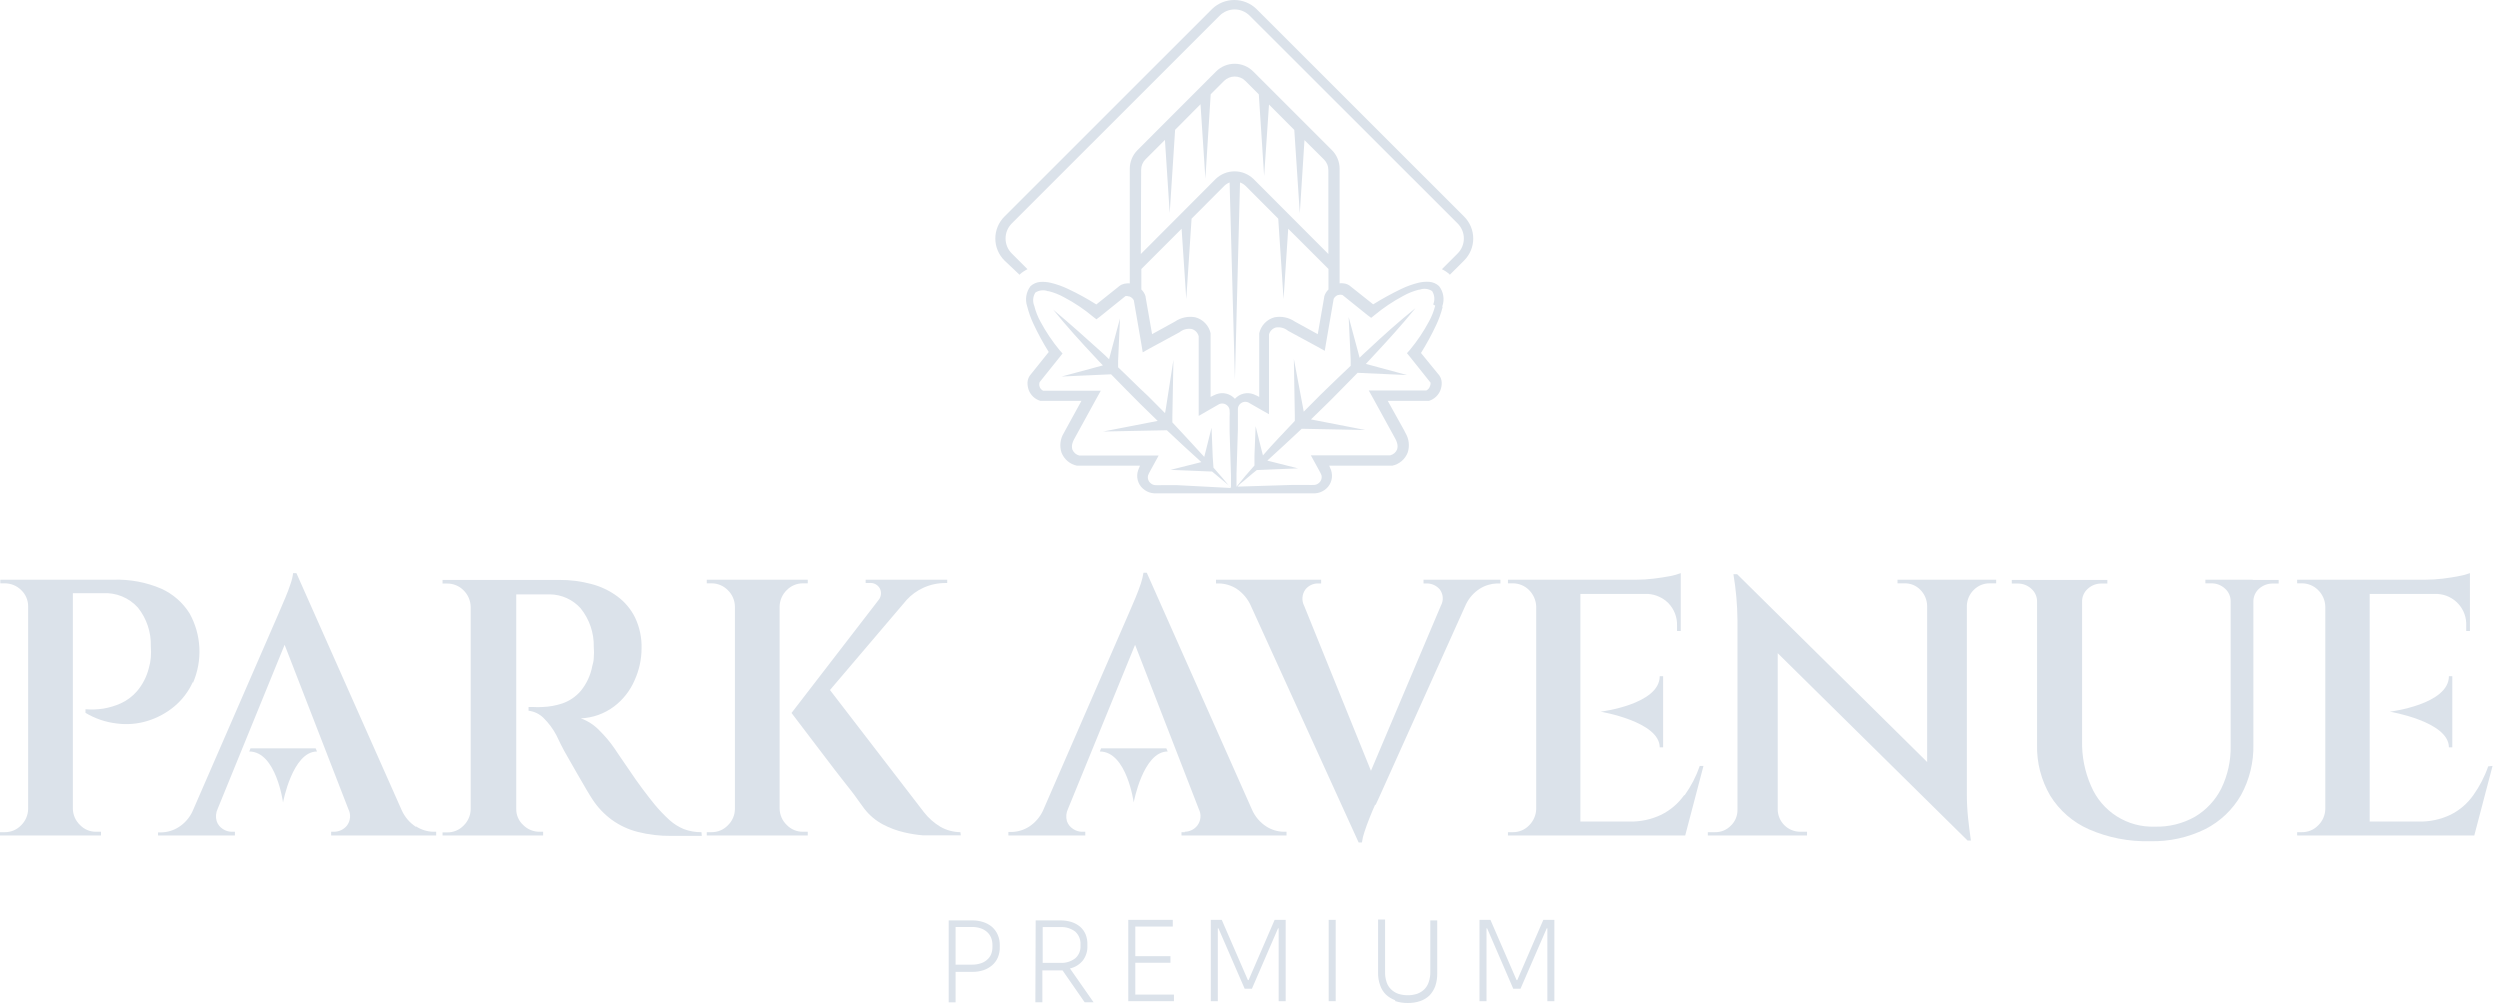 <svg width="214" height="86" viewBox="0 0 214 86" fill="none" xmlns="http://www.w3.org/2000/svg">
<g clip-path="url(#clip0_4236_2349)">
<path d="M87.29 23.535V23.489C87.491 23.311 87.713 23.162 87.954 23.044L86.609 21.699C86.44 21.53 86.306 21.33 86.214 21.109C86.123 20.889 86.076 20.652 86.076 20.413C86.076 20.174 86.123 19.938 86.214 19.717C86.306 19.497 86.44 19.296 86.609 19.127L104.4 1.344C104.569 1.174 104.77 1.039 104.992 0.947C105.213 0.855 105.451 0.807 105.691 0.807C106.172 0.809 106.633 1.002 106.973 1.344L124.772 19.127C124.942 19.296 125.075 19.497 125.167 19.717C125.259 19.938 125.306 20.174 125.306 20.413C125.306 20.652 125.259 20.889 125.167 21.109C125.075 21.33 124.942 21.53 124.772 21.699L123.427 23.044C123.668 23.162 123.891 23.311 124.091 23.489V23.535L125.327 22.299C125.575 22.052 125.771 21.759 125.906 21.436C126.04 21.114 126.109 20.767 126.109 20.418C126.109 20.068 126.04 19.722 125.906 19.399C125.771 19.076 125.575 18.783 125.327 18.537L107.536 0.753C107.029 0.27 106.355 0 105.654 0C104.953 0 104.28 0.27 103.772 0.753L85.982 18.537C85.734 18.783 85.537 19.076 85.403 19.399C85.268 19.722 85.2 20.068 85.2 20.418C85.2 20.767 85.268 21.114 85.403 21.436C85.537 21.759 85.734 22.052 85.982 22.299L87.29 23.535Z" fill="#DBE2EA"/>
<path d="M123.463 26.215C123.565 25.927 123.593 25.618 123.544 25.316C123.495 25.014 123.37 24.73 123.181 24.489C122.954 24.278 122.663 24.15 122.354 24.125C122.049 24.104 121.743 24.129 121.445 24.198C120.927 24.323 120.425 24.503 119.945 24.734C119.122 25.131 118.321 25.571 117.545 26.052L115.645 24.543C115.46 24.369 115.218 24.265 114.963 24.253C114.867 24.239 114.768 24.239 114.672 24.253V22.898V14.438C114.671 13.841 114.431 13.269 114.009 12.848L107.281 6.123C107.072 5.913 106.824 5.745 106.55 5.631C106.276 5.517 105.983 5.458 105.686 5.458C105.389 5.458 105.096 5.517 104.822 5.631C104.548 5.745 104.299 5.913 104.09 6.123L97.372 12.848C96.949 13.269 96.711 13.841 96.709 14.438V24.262C96.615 24.248 96.52 24.248 96.427 24.262C96.298 24.268 96.171 24.299 96.054 24.352C95.991 24.37 95.932 24.401 95.881 24.443C95.827 24.471 95.778 24.508 95.736 24.552L93.845 26.061C93.073 25.572 92.272 25.132 91.445 24.743C90.965 24.512 90.463 24.332 89.945 24.207C89.647 24.138 89.341 24.113 89.036 24.134C88.728 24.16 88.436 24.288 88.209 24.498C88.025 24.741 87.903 25.025 87.853 25.326C87.804 25.627 87.83 25.936 87.927 26.224C88.057 26.741 88.236 27.243 88.463 27.724C88.851 28.552 89.288 29.356 89.772 30.132L88.263 32.013C88.081 32.206 87.971 32.457 87.954 32.722C87.947 32.954 87.984 33.185 88.063 33.404C88.149 33.618 88.281 33.812 88.451 33.969C88.621 34.126 88.824 34.243 89.045 34.312H92.572L91.181 36.847L91.064 37.066C90.909 37.313 90.812 37.591 90.778 37.88C90.743 38.168 90.772 38.461 90.863 38.738C90.972 39.022 91.151 39.273 91.383 39.47C91.615 39.667 91.893 39.803 92.191 39.864H97.581L97.509 40.046C97.447 40.173 97.401 40.308 97.372 40.446C97.315 40.731 97.344 41.027 97.456 41.296C97.567 41.565 97.757 41.794 98 41.955C98.228 42.114 98.495 42.208 98.773 42.227H99.427H100.681H110.681H111.936H112.591C112.868 42.208 113.135 42.114 113.363 41.955C113.606 41.794 113.795 41.565 113.907 41.296C114.019 41.027 114.048 40.731 113.99 40.446C113.97 40.306 113.924 40.17 113.854 40.046L113.782 39.864H119.172C119.47 39.803 119.747 39.667 119.98 39.47C120.212 39.273 120.39 39.022 120.499 38.738C120.589 38.462 120.619 38.169 120.586 37.881C120.553 37.593 120.458 37.314 120.309 37.066L120.191 36.829L118.79 34.312H122.327C122.546 34.242 122.747 34.124 122.916 33.967C123.083 33.81 123.215 33.617 123.299 33.404C123.383 33.186 123.42 32.954 123.409 32.722C123.398 32.52 123.332 32.325 123.218 32.158C123.195 32.109 123.16 32.066 123.118 32.031L121.636 30.214C122.12 29.438 122.557 28.634 122.945 27.806C123.172 27.325 123.351 26.822 123.482 26.306M97.682 14.547C97.681 14.379 97.713 14.212 97.777 14.056C97.841 13.9 97.935 13.758 98.054 13.639L99.718 11.976L100.127 18.237L100.59 11.112L102.763 8.922L103.181 15.283L103.636 8.068L104.781 6.923C105.024 6.686 105.35 6.552 105.691 6.551C105.859 6.55 106.026 6.582 106.182 6.646C106.338 6.71 106.48 6.804 106.599 6.923L107.754 8.077L108.209 15.065L108.627 8.95L110.791 11.121L111.263 18.255L111.663 11.994L113.336 13.657C113.455 13.776 113.549 13.918 113.613 14.074C113.677 14.23 113.709 14.397 113.708 14.566V21.744L107.281 15.302C106.848 14.895 106.276 14.668 105.681 14.668C105.087 14.668 104.514 14.895 104.081 15.302L97.654 21.744L97.682 14.547ZM99.799 34.967L99.727 35.366L98.282 33.912C97.372 33.076 96.573 32.249 95.709 31.441V30.895L95.872 27.261L95.063 30.268L94.936 30.75C94.717 30.532 94.508 30.332 94.291 30.141C92.945 28.914 91.563 27.697 90.154 26.506C91.309 27.942 92.536 29.287 93.791 30.623C93.991 30.841 94.19 31.059 94.409 31.277L90.873 32.231L95.109 32.04C95.936 32.895 96.763 33.721 97.591 34.558L99.099 36.03L94.427 36.938L99.882 36.829C100.845 37.738 101.827 38.647 102.836 39.556L100.2 40.219L103.517 40.355H103.745C104.191 40.737 104.654 41.119 105.099 41.482L105.391 41.773L100.736 41.528H99.481C99.284 41.538 99.087 41.538 98.89 41.528C98.749 41.52 98.615 41.466 98.509 41.373C98.408 41.296 98.333 41.191 98.291 41.072C98.249 40.953 98.243 40.824 98.272 40.701C98.295 40.635 98.323 40.572 98.354 40.51L98.499 40.237L98.799 39.692L99.182 38.992H92.382C92.252 38.96 92.132 38.898 92.032 38.811C91.93 38.724 91.851 38.615 91.799 38.492C91.744 38.315 91.744 38.125 91.799 37.947C91.812 37.891 91.831 37.836 91.855 37.783C91.878 37.724 91.905 37.667 91.936 37.611L93.836 34.149L94.227 33.449H89.299C89.227 33.415 89.163 33.367 89.11 33.308C89.056 33.248 89.016 33.179 88.991 33.103C88.918 32.913 88.991 32.74 88.991 32.713L90.709 30.568L90.954 30.259L90.718 29.996C90.086 29.232 89.531 28.407 89.063 27.533C88.83 27.11 88.652 26.657 88.536 26.188C88.458 26.004 88.425 25.804 88.441 25.605C88.457 25.405 88.521 25.213 88.627 25.043C88.784 24.941 88.963 24.877 89.149 24.857C89.336 24.836 89.524 24.86 89.699 24.925H89.764C90.234 25.041 90.687 25.221 91.109 25.461C91.987 25.923 92.812 26.477 93.572 27.115L93.854 27.333L94.154 27.106L96.299 25.379C96.299 25.334 96.463 25.316 96.645 25.379H96.69C96.847 25.44 96.977 25.557 97.054 25.706L97.708 29.496L97.817 30.159L98.4 29.832L100.963 28.442C101.106 28.324 101.272 28.238 101.451 28.189C101.63 28.14 101.817 28.131 101.999 28.16C102.148 28.2 102.283 28.279 102.39 28.39C102.497 28.5 102.573 28.637 102.609 28.787V35.602L103.3 35.203L104.363 34.594C104.479 34.543 104.608 34.528 104.733 34.551C104.857 34.573 104.973 34.633 105.063 34.721C105.125 34.777 105.175 34.846 105.207 34.923C105.24 35 105.256 35.083 105.254 35.166C105.269 35.327 105.269 35.488 105.254 35.648V36.911L105.373 40.691V41.791C104.89 41.191 104.381 40.601 103.872 40.028L103.809 39.119L103.708 36.611L103.227 38.547L103.082 39.11C102.172 38.111 101.263 37.129 100.354 36.157V35.657L100.445 30.805L99.799 34.967ZM105.709 34.139C105.513 33.92 105.255 33.766 104.969 33.696C104.684 33.626 104.384 33.645 104.109 33.749C103.927 33.822 103.773 33.903 103.627 33.976V28.524C103.554 28.198 103.395 27.899 103.163 27.659C102.933 27.418 102.64 27.246 102.318 27.16C101.714 27.047 101.089 27.177 100.581 27.524L98.618 28.605L98.063 25.425V25.379C97.998 25.151 97.872 24.944 97.7 24.78V23.026L101.145 19.582L101.545 25.598L101.999 18.718L104.799 15.91C104.929 15.783 105.083 15.684 105.254 15.62L105.709 32.486L106.145 15.62C106.322 15.681 106.483 15.78 106.618 15.91L109.418 18.718L109.872 25.598L110.272 19.582L113.718 23.026V24.78C113.545 24.944 113.42 25.151 113.354 25.379V25.425L112.8 28.605L110.836 27.524C110.328 27.177 109.704 27.047 109.1 27.16C108.777 27.246 108.485 27.418 108.254 27.659C108.023 27.899 107.863 28.198 107.79 28.524V33.976C107.645 33.903 107.49 33.822 107.309 33.749C107.034 33.645 106.734 33.626 106.448 33.696C106.162 33.766 105.905 33.92 105.709 34.139ZM122.854 26.161C122.737 26.63 122.56 27.082 122.327 27.506C121.861 28.381 121.307 29.207 120.672 29.968L120.436 30.232L120.69 30.541L122.399 32.686C122.463 32.686 122.49 32.886 122.399 33.076C122.348 33.226 122.24 33.35 122.099 33.422H117.163L117.554 34.121L119.454 37.584C119.513 37.693 119.558 37.809 119.591 37.929C119.646 38.106 119.646 38.297 119.591 38.474C119.539 38.597 119.46 38.706 119.359 38.793C119.258 38.88 119.138 38.942 119.009 38.974H112.208L112.591 39.674L112.89 40.219L113.036 40.492C113.067 40.553 113.094 40.617 113.118 40.682C113.147 40.805 113.141 40.934 113.099 41.054C113.057 41.173 112.981 41.278 112.881 41.355C112.775 41.448 112.641 41.502 112.5 41.509C112.302 41.519 112.106 41.519 111.908 41.509H110.663L105.927 41.655L106.154 41.418C106.636 41.046 107.063 40.637 107.581 40.237L111.109 40.092L108.481 39.428C109.481 38.52 110.463 37.611 111.427 36.702L116.882 36.811L112.218 35.902L113.727 34.43L114.118 34.04C114.809 33.331 115.517 32.631 116.209 31.913L118.4 32.013L120.445 32.104L116.918 31.15L117.527 30.495C118.772 29.16 120 27.815 121.163 26.379C119.727 27.533 118.372 28.751 117.027 30.014C116.809 30.205 116.6 30.405 116.381 30.623L116.254 30.141L115.445 27.133L115.618 30.768V31.313C114.891 31.995 114.163 32.704 113.436 33.404C113.299 33.531 113.181 33.667 113.045 33.785L111.6 35.239L111.527 34.839L110.754 30.723L110.836 35.539V36.03C109.927 37.002 108.963 37.983 108.108 38.983L107.963 38.42L107.482 36.484L107.382 38.992V39.846C106.854 40.437 106.345 41.028 105.845 41.664V40.546L105.963 36.766V35.503C105.963 35.339 105.963 35.203 105.963 35.021C105.961 34.937 105.977 34.854 106.01 34.778C106.043 34.701 106.092 34.632 106.154 34.576C106.245 34.487 106.36 34.428 106.485 34.405C106.61 34.383 106.738 34.398 106.854 34.449L107.917 35.057L108.627 35.457V28.623C108.666 28.482 108.74 28.354 108.844 28.25C108.948 28.147 109.076 28.072 109.217 28.033C109.4 28.003 109.588 28.013 109.766 28.062C109.945 28.11 110.112 28.197 110.254 28.315L112.818 29.705L113.4 30.032L113.509 29.369L114.163 25.579C114.241 25.43 114.37 25.313 114.527 25.252H114.572C114.754 25.198 114.891 25.252 114.917 25.252L117.063 26.979L117.373 27.206L117.645 26.988C118.408 26.354 119.233 25.8 120.109 25.334C120.53 25.094 120.983 24.914 121.454 24.798H121.517C121.693 24.732 121.882 24.708 122.068 24.728C122.255 24.749 122.433 24.813 122.59 24.916C122.696 25.085 122.76 25.278 122.776 25.477C122.792 25.677 122.759 25.877 122.681 26.061" fill="#DBE2EA"/>
<path d="M16.518 58.457C16.929 57.509 17.117 56.479 17.066 55.447C17.016 54.415 16.729 53.408 16.227 52.505C15.645 51.575 14.8 50.839 13.8 50.388C12.508 49.837 11.112 49.577 9.709 49.624H0.027V49.933H0.409C0.671 49.933 0.93 49.984 1.172 50.084C1.413 50.184 1.633 50.33 1.818 50.515C2.007 50.695 2.157 50.912 2.259 51.153C2.361 51.394 2.412 51.653 2.409 51.914V69.262C2.397 69.787 2.178 70.287 1.8 70.652C1.62 70.839 1.404 70.987 1.165 71.087C0.926 71.187 0.668 71.237 0.409 71.234H0V71.516H8.645V71.198H8.236C7.977 71.203 7.719 71.154 7.479 71.053C7.24 70.953 7.024 70.804 6.845 70.616C6.657 70.436 6.506 70.221 6.401 69.982C6.296 69.743 6.241 69.486 6.236 69.225V50.778H8.8C9.362 50.744 9.925 50.838 10.446 51.052C10.967 51.266 11.433 51.595 11.809 52.014C12.556 52.952 12.946 54.124 12.909 55.322C12.936 55.645 12.936 55.971 12.909 56.294C12.883 56.602 12.825 56.907 12.736 57.203C12.555 57.922 12.213 58.59 11.736 59.157C11.345 59.612 10.857 59.975 10.309 60.22C9.844 60.424 9.355 60.571 8.855 60.656C8.346 60.735 7.831 60.754 7.318 60.711V61.02C8.131 61.509 9.039 61.819 9.982 61.928C10.869 62.049 11.772 61.975 12.627 61.71C13.465 61.453 14.243 61.033 14.918 60.474C15.6 59.903 16.144 59.186 16.509 58.375" fill="#DBE2EA"/>
<path d="M35.609 70.78C35.069 70.431 34.642 69.932 34.382 69.344L25.373 49.061H25.091C25.052 49.371 24.979 49.676 24.873 49.97C24.746 50.36 24.6 50.76 24.418 51.178C24.236 51.596 24.082 51.969 23.945 52.287C23.809 52.605 23.727 52.814 23.682 52.896L16.482 69.444C16.226 69.999 15.816 70.469 15.3 70.798C14.855 71.084 14.339 71.242 13.809 71.252H13.527V71.516H20.109V71.198H19.827C19.558 71.194 19.296 71.112 19.073 70.961C18.824 70.805 18.638 70.567 18.546 70.289C18.444 69.936 18.476 69.557 18.636 69.226L24.364 55.195L29.818 69.253C29.935 69.478 29.985 69.732 29.962 69.985C29.939 70.237 29.846 70.478 29.691 70.68C29.561 70.837 29.399 70.965 29.215 71.054C29.032 71.143 28.831 71.192 28.627 71.198H28.346V71.516H37.336V71.198H37.1C36.573 71.187 36.06 71.03 35.618 70.743" fill="#DBE2EA"/>
<path d="M60.045 71.234C59.53 71.242 59.018 71.152 58.536 70.97C58.082 70.782 57.664 70.518 57.3 70.189C56.845 69.774 56.42 69.327 56.027 68.853C55.736 68.499 55.4 68.062 55.009 67.544C54.618 67.026 54.255 66.499 53.9 65.972C53.545 65.445 53.245 65.009 52.991 64.646L52.6 64.064C52.225 63.519 51.799 63.01 51.327 62.547C50.882 62.073 50.33 61.712 49.718 61.492C50.748 61.447 51.739 61.092 52.564 60.474C53.332 59.894 53.936 59.123 54.318 58.239C54.709 57.383 54.913 56.454 54.918 55.513C54.944 54.6 54.754 53.694 54.364 52.868C54.011 52.149 53.49 51.526 52.845 51.051C52.175 50.557 51.416 50.196 50.609 49.988C49.719 49.751 48.802 49.635 47.882 49.642H37.882V49.952H38.282C38.542 49.949 38.801 50 39.041 50.1C39.282 50.2 39.5 50.347 39.682 50.533C40.059 50.903 40.277 51.405 40.291 51.932V69.28C40.279 69.806 40.06 70.305 39.682 70.671C39.501 70.858 39.283 71.007 39.042 71.107C38.801 71.207 38.543 71.256 38.282 71.252H37.882V71.516H46.491V71.198H46.191C45.929 71.201 45.669 71.151 45.427 71.051C45.184 70.951 44.965 70.803 44.782 70.616C44.589 70.44 44.437 70.225 44.335 69.985C44.233 69.745 44.184 69.486 44.191 69.226V50.878H44.673H45.818C46.255 50.878 46.673 50.878 47.073 50.878C47.569 50.884 48.059 50.993 48.512 51.198C48.964 51.403 49.368 51.699 49.7 52.069C50.457 53.006 50.856 54.182 50.827 55.386C50.855 55.688 50.855 55.992 50.827 56.294C50.827 56.585 50.745 56.831 50.7 57.012C50.554 57.8 50.21 58.539 49.7 59.157C49.283 59.638 48.747 60.002 48.145 60.211C47.594 60.396 47.018 60.5 46.436 60.52C46.176 60.538 45.915 60.538 45.655 60.52H45.245V60.838C45.734 60.896 46.189 61.117 46.536 61.465C46.972 61.898 47.34 62.394 47.627 62.937C47.691 63.083 47.809 63.328 47.991 63.691C48.173 64.055 48.382 64.446 48.645 64.891L49.445 66.29C49.718 66.772 49.973 67.199 50.2 67.59C50.427 67.981 50.609 68.262 50.727 68.444C51.166 69.112 51.72 69.697 52.364 70.171C53.028 70.652 53.778 71.003 54.573 71.207C55.52 71.448 56.495 71.564 57.473 71.552H60.073L60.045 71.234Z" fill="#DBE2EA"/>
<path d="M82.209 71.234C81.613 71.227 81.029 71.071 80.509 70.779C79.959 70.45 79.475 70.022 79.082 69.516L71.045 59.066L77.609 51.351C78.01 50.913 78.496 50.56 79.036 50.315C79.641 50.039 80.299 49.9 80.964 49.906H81.082V49.624H74.1V49.906H74.409C74.591 49.884 74.774 49.918 74.936 50.002C75.098 50.086 75.231 50.217 75.318 50.378C75.398 50.539 75.429 50.72 75.406 50.898C75.383 51.075 75.308 51.243 75.191 51.378L67.754 61.029L69.273 63.028L70.718 64.927C71.227 65.6 71.727 66.254 72.209 66.863C72.691 67.472 73.118 68.008 73.409 68.435C73.7 68.862 73.927 69.126 73.991 69.234C74.423 69.791 74.968 70.249 75.591 70.579C76.165 70.88 76.777 71.106 77.409 71.252C77.938 71.376 78.476 71.462 79.018 71.506C79.5 71.506 79.855 71.506 80.091 71.506H82.246L82.209 71.234Z" fill="#DBE2EA"/>
<path d="M63.009 71.516H69.145V71.197H68.736C68.476 71.202 68.219 71.152 67.98 71.052C67.74 70.952 67.524 70.803 67.345 70.616C67.156 70.436 67.005 70.221 66.9 69.982C66.796 69.743 66.74 69.486 66.736 69.225V51.914C66.746 51.386 66.965 50.882 67.345 50.515C67.525 50.329 67.742 50.182 67.981 50.082C68.22 49.982 68.477 49.931 68.736 49.933H69.145V49.624H60.499V49.933H60.909C61.167 49.932 61.424 49.983 61.663 50.083C61.902 50.183 62.118 50.33 62.3 50.515C62.68 50.882 62.899 51.386 62.909 51.914V69.262C62.904 69.522 62.849 69.779 62.744 70.018C62.639 70.257 62.488 70.472 62.3 70.652C62.12 70.839 61.904 70.987 61.664 71.087C61.425 71.187 61.168 71.237 60.909 71.234H60.499V71.516H63.009Z" fill="#DBE2EA"/>
<path d="M101.418 71.234H101.136V71.516H110.127V71.198H109.881C109.352 71.187 108.836 71.03 108.39 70.743C107.853 70.394 107.429 69.895 107.172 69.308L98.163 49.025H97.881C97.833 49.333 97.76 49.637 97.663 49.933C97.535 50.324 97.382 50.724 97.209 51.142L96.736 52.251C96.599 52.578 96.509 52.778 96.472 52.859L89.272 69.407C89.011 69.959 88.602 70.428 88.091 70.761C87.644 71.047 87.129 71.204 86.6 71.216H86.318V71.516H92.9V71.198H92.618C92.348 71.195 92.086 71.113 91.863 70.962C91.612 70.806 91.423 70.568 91.327 70.289C91.228 69.934 91.264 69.556 91.427 69.226L97.163 55.195L102.617 69.253C102.733 69.479 102.781 69.734 102.757 69.986C102.733 70.239 102.638 70.479 102.481 70.68C102.353 70.839 102.191 70.968 102.007 71.057C101.823 71.147 101.622 71.195 101.418 71.198" fill="#DBE2EA"/>
<path d="M117.754 68.898C117.899 68.58 117.99 68.371 118.036 68.29L125.481 51.742C125.746 51.186 126.161 50.717 126.681 50.388C127.124 50.111 127.632 49.958 128.154 49.942H128.435V49.624H121.854V49.942H122.136C122.344 49.943 122.55 49.987 122.74 50.073C122.929 50.16 123.098 50.285 123.236 50.442C123.387 50.638 123.479 50.874 123.498 51.121C123.517 51.368 123.464 51.615 123.345 51.832L117.354 65.981L111.645 51.878C111.525 51.653 111.471 51.398 111.491 51.144C111.51 50.89 111.602 50.646 111.754 50.442C111.882 50.286 112.043 50.161 112.225 50.075C112.408 49.988 112.606 49.943 112.808 49.942H113.09V49.624H104.09V49.942H104.345C104.873 49.955 105.388 50.109 105.836 50.388C106.398 50.761 106.838 51.292 107.1 51.914L116.299 72.115H116.581C116.622 71.805 116.695 71.501 116.799 71.207C116.918 70.825 117.072 70.425 117.236 70.007C117.399 69.589 117.563 69.216 117.708 68.889" fill="#DBE2EA"/>
<path d="M144.145 68.09C143.642 68.793 142.974 69.361 142.199 69.744C141.348 70.148 140.414 70.347 139.472 70.325H135.281V50.842H141.099C141.74 50.892 142.341 51.165 142.799 51.614C143.052 51.872 143.248 52.178 143.379 52.514C143.508 52.849 143.568 53.208 143.554 53.568V54.014H143.872V49.061C143.577 49.171 143.272 49.256 142.963 49.315C142.527 49.397 142.054 49.47 141.536 49.533C141.053 49.594 140.568 49.624 140.081 49.624H129.081V49.933H129.49C129.751 49.931 130.009 49.982 130.249 50.082C130.49 50.181 130.708 50.329 130.891 50.515C131.263 50.888 131.481 51.388 131.499 51.914V69.262C131.482 69.787 131.264 70.284 130.891 70.652C130.709 70.84 130.492 70.989 130.251 71.089C130.01 71.189 129.751 71.238 129.49 71.234H129.081V71.516H144.254L145.817 65.564H145.499C145.194 66.451 144.762 67.29 144.217 68.053" fill="#DBE2EA"/>
<path d="M212.99 65.6C212.682 66.488 212.247 67.326 211.699 68.09C211.2 68.793 210.535 69.361 209.763 69.744C208.911 70.147 207.978 70.347 207.036 70.325H202.845V50.842H208.654C209.341 50.88 209.984 51.188 210.444 51.699C210.904 52.209 211.143 52.882 211.108 53.568V54.014H211.426V49.061C211.132 49.172 210.828 49.254 210.518 49.306C210.071 49.397 209.608 49.47 209.09 49.533C208.604 49.589 208.115 49.62 207.626 49.624H196.636V49.933H197.036C197.296 49.931 197.555 49.982 197.795 50.082C198.035 50.181 198.253 50.329 198.435 50.515C198.813 50.885 199.031 51.387 199.045 51.914V69.262C199.032 69.787 198.813 70.287 198.435 70.652C198.254 70.84 198.037 70.989 197.796 71.089C197.555 71.189 197.297 71.238 197.036 71.234H196.636V71.516H211.799L213.362 65.564L212.99 65.6Z" fill="#DBE2EA"/>
<path d="M168.282 49.624H162.427V49.933H163.018C163.271 49.926 163.523 49.971 163.758 50.066C163.993 50.162 164.205 50.305 164.381 50.488C164.743 50.85 164.952 51.339 164.963 51.851V65.227L148.7 49.152H148.381C148.599 50.446 148.714 51.756 148.727 53.069V69.326C148.731 69.577 148.683 69.826 148.586 70.057C148.489 70.288 148.345 70.498 148.163 70.671C147.99 70.852 147.781 70.996 147.55 71.093C147.318 71.19 147.069 71.238 146.818 71.234H146.19V71.516H154.681V71.198H154.082C153.576 71.193 153.093 70.99 152.737 70.633C152.38 70.277 152.177 69.794 152.172 69.289V55.913L168.427 71.952H168.709C168.608 71.243 168.527 70.58 168.463 69.98C168.394 69.304 168.361 68.624 168.363 67.944V51.851C168.377 51.336 168.592 50.846 168.963 50.488C169.139 50.31 169.349 50.17 169.579 50.075C169.811 49.979 170.059 49.931 170.309 49.933H170.872V49.624H168.272H168.282Z" fill="#DBE2EA"/>
<path d="M192.854 49.624H188.78V49.933H189.281C189.715 49.925 190.135 50.084 190.453 50.378C190.614 50.518 190.741 50.692 190.826 50.887C190.91 51.082 190.951 51.293 190.944 51.505V63.809C190.975 65.082 190.701 66.344 190.145 67.49C189.642 68.493 188.863 69.332 187.899 69.907C186.85 70.501 185.659 70.797 184.453 70.761C183.3 70.802 182.161 70.492 181.187 69.872C180.213 69.252 179.451 68.352 178.999 67.29C178.459 66.069 178.195 64.744 178.227 63.41V51.523C178.219 51.311 178.26 51.1 178.345 50.905C178.43 50.71 178.557 50.536 178.717 50.397C179.036 50.103 179.456 49.943 179.89 49.951H180.39V49.642H172.208V49.951H172.708C173.142 49.943 173.562 50.103 173.881 50.397C174.041 50.536 174.168 50.71 174.253 50.905C174.338 51.1 174.379 51.311 174.372 51.523V63.737C174.334 65.27 174.724 66.784 175.499 68.108C176.286 69.38 177.44 70.384 178.809 70.988C180.461 71.71 182.251 72.057 184.054 72.006C185.687 72.048 187.306 71.692 188.772 70.97C190.049 70.32 191.11 69.313 191.826 68.071C192.559 66.737 192.926 65.232 192.89 63.709V51.523C192.883 51.312 192.923 51.101 193.006 50.907C193.089 50.712 193.214 50.538 193.372 50.397C193.695 50.104 194.117 49.944 194.553 49.951H195.054V49.642H192.826L192.854 49.624Z" fill="#DBE2EA"/>
<path d="M204.572 60.92C204.572 60.92 209.626 61.765 209.626 63.973H209.917V57.885H209.626C209.626 60.302 204.572 60.92 204.572 60.92Z" fill="#DBE2EA"/>
<path d="M137.008 60.92C137.008 60.92 142.072 61.765 142.072 63.973H142.363V57.885H142.072C142.072 60.302 137.008 60.92 137.008 60.92Z" fill="#DBE2EA"/>
<path d="M97.045 68.69C97.045 68.69 97.845 64.328 99.954 64.328L99.836 64.055H94.254L94.145 64.328C96.454 64.328 97.045 68.69 97.045 68.69Z" fill="#DBE2EA"/>
<path d="M24.227 68.69C24.227 68.69 25.036 64.328 27.136 64.328L27.018 64.055H21.445L21.336 64.328C23.645 64.328 24.227 68.69 24.227 68.69Z" fill="#DBE2EA"/>
<path d="M81.209 78.785H83.2C83.529 78.78 83.858 78.829 84.172 78.931C84.448 79.02 84.705 79.162 84.927 79.349C85.133 79.536 85.297 79.765 85.408 80.021C85.532 80.308 85.59 80.618 85.581 80.93V81.048C85.592 81.359 85.536 81.669 85.418 81.957C85.308 82.211 85.144 82.438 84.936 82.62C84.716 82.808 84.463 82.952 84.191 83.047C83.876 83.149 83.547 83.198 83.218 83.192H81.799V85.8H81.209V78.785ZM83.2 82.574C83.449 82.578 83.698 82.541 83.936 82.466C84.137 82.407 84.324 82.304 84.481 82.166C84.636 82.04 84.758 81.877 84.836 81.694C84.919 81.485 84.959 81.263 84.954 81.039V80.921C84.959 80.694 84.918 80.469 84.836 80.257C84.756 80.07 84.635 79.902 84.481 79.767C84.319 79.627 84.131 79.522 83.927 79.457C83.692 79.382 83.446 79.346 83.2 79.349H81.799V82.574H83.2Z" fill="#DBE2EA"/>
<path d="M88.654 78.785H90.736C91.068 78.781 91.399 78.827 91.718 78.922C91.99 79.009 92.243 79.148 92.463 79.331C92.663 79.509 92.822 79.729 92.927 79.976C93.041 80.265 93.094 80.574 93.081 80.885V80.984C93.097 81.429 92.959 81.865 92.69 82.22C92.409 82.564 92.023 82.803 91.59 82.902L93.608 85.792H92.845L90.954 83.066H89.227V85.792H88.627L88.654 78.785ZM90.745 82.421C91.212 82.452 91.674 82.314 92.045 82.029C92.196 81.897 92.314 81.73 92.391 81.545C92.468 81.359 92.502 81.158 92.49 80.958V80.857C92.503 80.651 92.469 80.445 92.392 80.253C92.315 80.062 92.196 79.89 92.045 79.749C91.674 79.465 91.212 79.327 90.745 79.358H89.254V82.421H90.745Z" fill="#DBE2EA"/>
<path d="M96.581 78.74H100.39V79.312H97.181V81.848H100.19V82.411H97.181V85.137H100.49V85.701H96.581V78.74Z" fill="#DBE2EA"/>
<path d="M103.645 78.74H104.582L106.818 83.893H106.881L109.109 78.74H110.054V85.701H109.454V79.467H109.399L107.163 84.638H106.545L104.3 79.467H104.245V85.701H103.645V78.74Z" fill="#DBE2EA"/>
<path d="M114.336 78.74H113.736V85.701H114.336V78.74Z" fill="#DBE2EA"/>
<path d="M119.426 85.619C119.129 85.511 118.857 85.344 118.627 85.128C118.403 84.904 118.235 84.63 118.136 84.328C118.014 83.984 117.955 83.622 117.963 83.257V78.713H118.563V83.156C118.551 83.465 118.594 83.772 118.69 84.065C118.764 84.299 118.896 84.512 119.072 84.683C119.245 84.853 119.452 84.984 119.681 85.065C119.946 85.151 120.222 85.194 120.499 85.192C120.778 85.196 121.054 85.152 121.318 85.065C121.545 84.982 121.752 84.852 121.926 84.683C122.098 84.509 122.225 84.297 122.3 84.065C122.399 83.773 122.445 83.465 122.435 83.156V78.785H123.027V83.329C123.033 83.693 122.978 84.056 122.863 84.401C122.756 84.699 122.589 84.972 122.373 85.201C122.145 85.421 121.872 85.589 121.572 85.692C121.227 85.807 120.864 85.862 120.499 85.856C120.135 85.861 119.773 85.806 119.426 85.692" fill="#DBE2EA"/>
<path d="M126.645 78.74H127.581L129.818 83.893H129.881L132.108 78.74H133.054V85.701H132.454V79.467H132.399L130.154 84.638H129.536L127.3 79.467H127.245V85.701H126.645V78.74Z" fill="#DBE2EA"/>
</g>
<defs>
<clipPath id="clip0_4236_2349">
<rect width="214" height="86" fill="white"/>
</clipPath>
</defs>
</svg>
